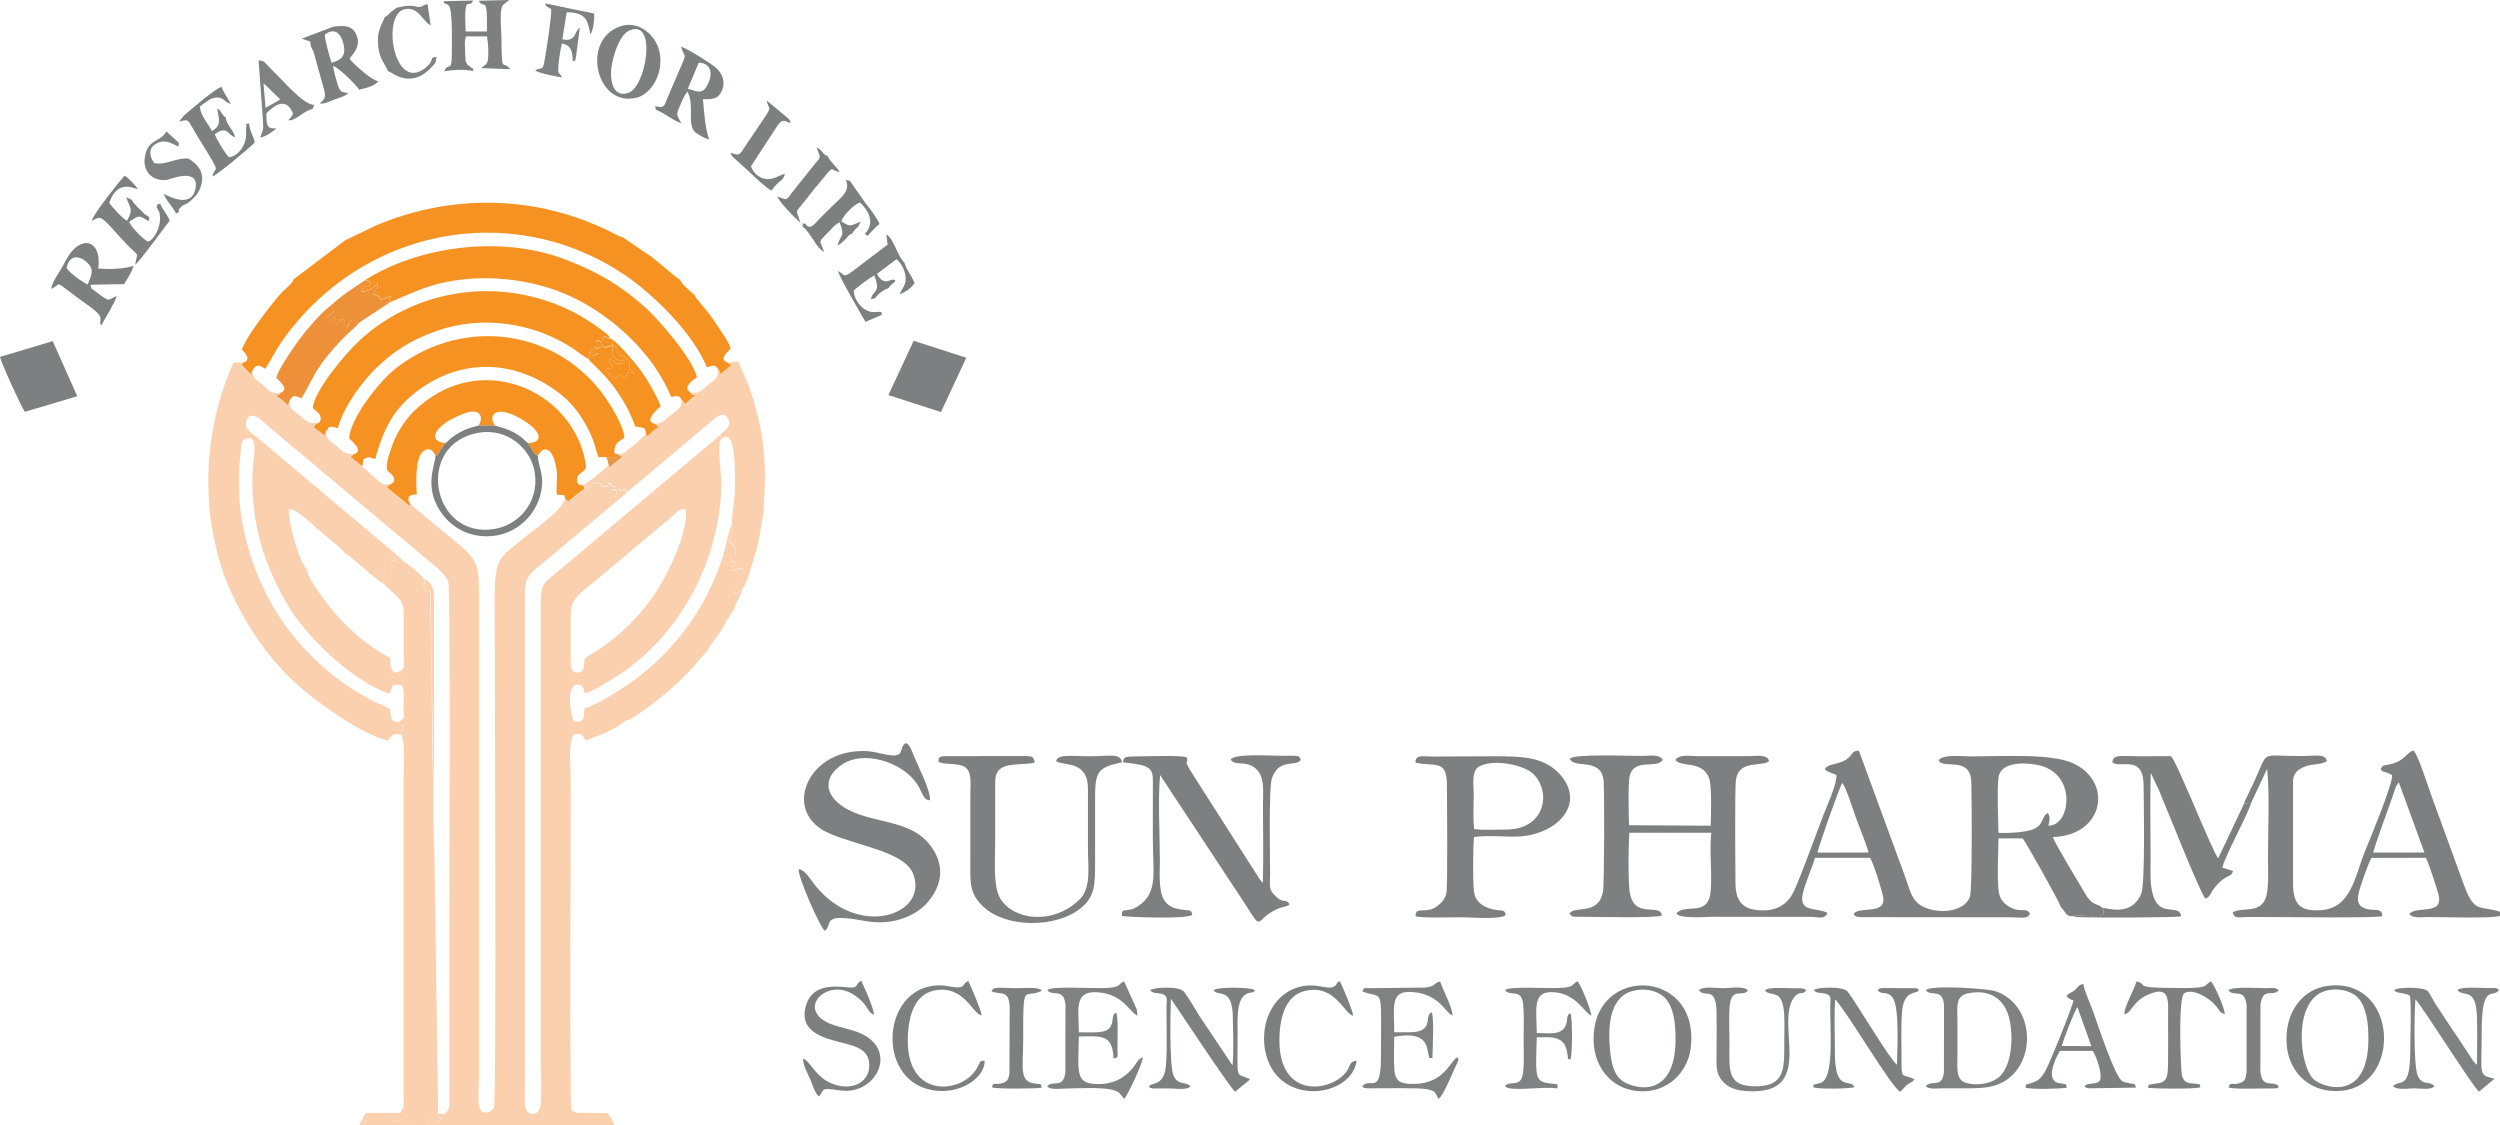 <?xml version="1.0" encoding="utf-8"?>
<!-- Generator: Adobe Illustrator 26.2.1, SVG Export Plug-In . SVG Version: 6.00 Build 0)  -->
<svg version="1.1" id="Layer_1" xmlns="http://www.w3.org/2000/svg" xmlns:xlink="http://www.w3.org/1999/xlink" x="0px" y="0px"
	 viewBox="0 0 203.43 91.58" style="enable-background:new 0 0 203.43 91.58;" xml:space="preserve">
<style type="text/css">
	.st0{fill-rule:evenodd;clip-rule:evenodd;fill:#FBD0AF;}
	.st1{fill-rule:evenodd;clip-rule:evenodd;fill:#7E7F81;}
	.st2{fill-rule:evenodd;clip-rule:evenodd;fill:#F69221;}
	.st3{fill-rule:evenodd;clip-rule:evenodd;fill:#7E8080;}
	.st4{fill-rule:evenodd;clip-rule:evenodd;fill:#7F8183;}
	.st5{fill-rule:evenodd;clip-rule:evenodd;fill:#ED9039;}
	.st6{fill-rule:evenodd;clip-rule:evenodd;fill:#ED9139;}
	.st7{fill-rule:evenodd;clip-rule:evenodd;fill:#E99643;}
</style>
<g>
	<path class="st0" d="M46.44,49.99c0-1.43,1.1-1.93,1.88-2.62l6.14-5.15c0.61-0.51,0.84-0.87,1.34-0.76
		c0.26,2.06-1.86,6.02-2.85,7.35c-1.14,1.54-2.35,2.71-3.84,3.78c-0.55,0.4-0.97,0.6-1.53,0.99c-0.1,0.55,0.05,1.08-0.5,1.14
		c-0.57,0.06-0.64-0.38-0.64-0.86L46.44,49.99L46.44,49.99z M32.66,59.77l0.03-0.28c-0.74-0.01-0.61,0-0.74-0.28
		c0,0,0.1-0.44,0.56-0.27c0.33,0.12,0.25,0.18,0.2,0.5c0.42-0.32,0.05,0.13,0.17-0.25c0.13-0.44-0.02-0.1,0.01-0.51
		c0.03-0.43,0.15,0.35,0.03-0.33l-0.37,0.34c-0.79,0.36-0.79-0.72-0.81-0.99c-0.41-0.26-1.01-0.45-1.51-0.72
		c-0.44-0.24-0.97-0.55-1.37-0.79c-0.89-0.54-1.88-1.32-2.53-1.89c-2.46-2.18-4.25-4.66-5.48-7.78c-0.45-1.14-0.72-2.11-1.02-3.41
		c-0.42-1.82-0.48-4.26-0.26-6.18c0.1-0.86-0.04-1.34,0.93-1.26c0.48,0.84,0.01,1.55,0.03,3.59c0.04,3.63,0.94,6.47,2.63,9.55
		c1.62,2.95,5.42,6.53,8.51,7.65c0.35-0.49,0-0.89,1.03-0.69c0.02-0.63,0.22-0.1,0.14-0.48c0-0.01-0.02-0.05-0.02-0.06
		c0-0.01-0.01-0.05-0.03-0.07c-0.48,0-0.79,0.09-1.13-0.19c0.21-0.29,0.01-0.14,0.43-0.23c-0.4-0.53-0.3-0.39-0.33-1.21
		c-1.3-0.58-3.11-2.11-3.98-3.04c-0.4-0.42-2.86-3.36-2.79-4.16c-0.64-0.5-1.6-4.03-1.48-4.88c0.57-0.1,1.75,1.09,2.42,1.67
		c0.45,0.39,0.77,0.65,1.13,0.95c0.25,0.21,0.36,0.3,0.56,0.47l0.44,0.45c0.01-0.01,0.03,0.04,0.05,0.07
		c0.27,0.06,0.56,0.39,0.78,0.57c0.49,0.41,1.96,1.73,2.34,1.88c-0.04-1-0.3-0.06-0.7-1.07l0.83,0.36c0.41,0.38-0.19,0.1,0.49,0.3
		v-0.85c0.39,0,0.07,0.06,0-0.24c0.3,0.09,0.23-0.1,0.28-0.42c-0.46,0.2-0.46-0.12-0.47-0.66c0.33,0.36,0.37,0.3,0.52,0.59
		c0.05,0.1,0.09,0.19,0.13,0.26l0.56-0.04c-0.21-0.34-1.39-1.25-1.71-1.53l-8.49-7.15c-0.55-0.48-1.1-0.9-1.69-1.41
		c-0.55-0.48-1.47-0.88-0.68-1.81c0.62-0.09,0.88,0.3,1.24,0.6l13.14,11.03c0.52,0.42,1.55,1.19,1.79,1.88
		c0.22,0.61,0.09,26.55,0.09,29.57v13.08c-0.05,0.53-0.55,0.85-1,0.52c-0.44-0.32-0.25-2.8-0.25-3.54V49.99
		c0-1.25,0.22-2.45-0.79-2.9c0.14,0.52-0.14,0.31,0.03,0.75c0.09,0.23,0.24,0.26,0.49,0.27l0.61,42.77c0.3,0.19,0.09-0.1,0.24,0.23
		c-0.45,0.36-0.4,0.03-0.85-0.1c-0.2,0.34-0.16,0.18-1.32,0.19c-0.35,0-0.48,0-0.74-0.06c-0.68-0.15-0.04,0.16-1.32-0.01
		c-0.3-0.04-0.56-0.03-0.86,0c-0.71,0.06,0.12-0.02-0.55-0.09c-0.2-0.02-0.28,0.04-0.31,0.06l-0.2,0.16
		c-0.56,0.46,0.38-0.16-0.14,0.13l-0.06-0.27c-0.24,0.18-0.2,0.1-0.27,0.46h20.73c-0.07-0.34-0.43-0.81-0.56-1.01l-2.44-0.02
		c-0.02,0-0.05-0.01-0.07-0.01l-0.17-0.08c-0.14-0.08-0.13,0.06-0.27-0.25c-0.14-0.3-0.05-24.53-0.05-26.77
		c0-1.13-0.24-2.8,0.24-3.69c0.77-0.08,0.7,0.09,0.9,0.39l0.08,0.11c0.58-0.18,2.77-1.04,3.21-1.61c0.52,0.06,3.17-2.09,3.67-2.53
		c0.51-0.44,0.99-0.91,1.58-1.52c0.29-0.3,0.45-0.5,0.75-0.86l0.72-0.79c0.2-0.5,0.78-1.13,1.09-1.63c0.22-0.36,0.76-1.45,1.05-1.66
		c0-0.43,0.53-1.08,0.67-1.68c-0.49,0.3-0.31,0.31-0.32,0.32c-0.1-0.09-0.66,0.23,0.02-0.76c0,0,0.1-0.15,0.11-0.18
		c0.3-0.47,0.24-0.42,0.24-1.13c-0.55,0.1-0.34,0.18-0.94,0.19l0.28-0.66c-0.48-0.06-0.26,0.11-0.28-0.47
		c0.4,0.1,0.34-0.19,0.34-0.19c0.1-0.32-0.1-0.59-0.27-0.81l-0.26-0.32c0.21-0.38,0.32-0.91,0.23-1.29
		c-0.2,0.27-0.59,2.18-0.74,2.65c-0.3,0.9-0.56,1.55-0.97,2.44c-1.34,2.89-3.43,5.46-6.03,7.42c-0.9,0.68-3.16,2.18-4.24,2.45
		c-0.1,0.76,0.09,1.16-0.86,1.09c-0.25-0.32-0.76-3.14,0.37-3.02c0.6,0.06,0.41,0.95,0.53,0.64c0-0.01,0.02,0.05,0.04,0.07
		c0.89-0.29,1.8-0.92,2.62-1.44c5.05-3.24,8.3-9.32,8.43-15.52c0.01-0.75-0.34-3.27-0.07-3.63c0.08-0.74,0.02-0.25-0.12-0.36
		c-0.34,0.34-0.78,0.69-1.15,0.99l-7.74,6.5c-1.26,1.07-3,2.52-4.4,3.68c-1.07,0.89-1.23,0.92-1.23,2.8v36.42
		c0,1.24,0.1,2.87,0,4.05c-0.06,0.71-0.69,1-1.11,0.51c-0.26-0.3-0.17-1.35-0.17-1.84V48.1c0-1.38,0.88-1.77,1.64-2.43l6.62-5.55
		c-0.03-0.25,0.06-0.15-0.15-0.3c0,0,0.31,0.1-0.57,0.1c0,0.15,0.03,0.27-0.06,0.39c0,0,0,0.27-0.31,0c0.1,0.08-0.2,0.2,0.13,0.03
		c0.23-0.12,0,0.07,0.15-0.22c-0.19-0.37,0.18-0.24-0.47-0.28l0.39-0.19c-0.27,0-0.29-0.12-0.57-0.38
		c-0.04,0.38,0.04,0.28-0.38,0.38c-0.08-0.07-0.42-0.5-0.77-0.32c-0.32,0.16-0.24,0.33-0.8,0.48c-0.45,0.2-0.85,0.68-1.34,1.01
		l-0.25-0.26c-0.21,0.99-2.39,2.43-3.44,3.3c-1.76,1.46-2.28,1.44-2.28,4.63c0,6.14,0.17,40.77-0.06,41.66
		c-0.01,0.04-0.04,0.05-0.06,0.06c-0.01,0.01-0.04,0.04-0.05,0.06c-0.18,0.16-0.27,0.27-0.54,0.26c-0.86-0.01-0.56-1.27-0.56-3.26
		V49.33c0-4.03,0.18-3.56-3.67-6.69c-0.36-0.29-0.58-0.49-0.92-0.78l-1-0.84c-0.13,0.16,0.14,0.21-0.24,0.02l-0.73-0.6
		c-0.27-0.21-0.75-0.59-0.97-0.81l0.35-0.25c-0.74,0.19-0.91-0.2-1.34-0.55c-0.37-0.3-0.61-0.53-1.01-0.89l-0.97-0.76
		c0.02-0.02,0.11-0.09,0.13-0.11l0.11-0.11c-0.75,0.01-0.92-0.35-1.41-0.74c-0.38-0.3-0.98-0.55-0.68-1.3
		c-0.21,0.17-0.08,0.04-0.21,0.27c-0.02,0.03-0.06,0.17-0.08,0.21l-0.86-0.66c0.02-0.02,0.04-0.06,0.05-0.08l0.16-0.22
		c-0.69,0.03-0.92-0.34-1.37-0.7c-0.41-0.34-0.87-0.46-0.73-1.26c-0.14,0.12-0.19,0.32-0.2,0.49c-0.17-0.2-0.7-0.6-0.97-0.81
		c0.4-0.1,0.2-0.05,0.35-0.21c-0.76,0.16-1.01-0.32-1.45-0.68c-0.43-0.36-0.85-0.51-0.78-1.25l-0.2,0.42l-0.76-0.8
		c0.01-0.01,0.04-0.04,0.05-0.05l0.1-0.1l-0.73,0c-2.73,6.08-2.78,13.52,0.14,19.4c1.41,2.83,3.06,5.02,5.04,6.81
		c1.59,1.44,5.3,4.11,7.42,4.57c0.01-0.02,0.03-0.09,0.04-0.08l0.08-0.14C32.01,59.68,32.1,59.7,32.66,59.77z"/>
	<path class="st1" d="M147.89,69.38c0.14-0.63,1.79-5.34,2.02-5.68c0.32,0.4,0.87,2.18,1.12,2.86c0.31,0.87,0.77,1.92,1.02,2.81
		L147.89,69.38z M162.62,67.77c-0.03-1.14-0.12-3.45,0-4.5c0.15-1.24,2.01-1.26,3.16-1.03c3.32,0.64,2.7,5.03,0.9,4.94
		c0.08-0.41,0.19-0.68-0.04-1.02c-0.59,0.28-0.26,1.09-1.44,1.4C164.46,67.75,163.41,67.81,162.62,67.77z M148.71,74.28
		c-0.88-0.46-2.4,0.01-2-1.61c0.23-0.96,0.71-1.95,0.98-2.87h4.48c0.29,0.44,0.89,2.44,1.04,3.05c0.41,1.69-1.89,0.83-2.38,1.52
		c0.17,0.23,0.19,0.24,0.59,0.26c0.29,0.01,0.64,0,0.94,0l9.31,0.01c0.63,0,1.26,0,1.88,0c1.02,0,1.4,0.17,1.64-0.28
		c-0.33-0.59-0.71-0.03-1.65-0.55c-0.43-0.24-0.81-0.61-0.9-1.26c-0.15-1.06-0.03-3.17-0.02-4.33l1.97,0
		c0.26,0.31,2.99,5.17,3.13,5.63c0.36,0.29,0.35,0.78,0.98,0.69c0.64-0.2,1.94,0.27,2.49-0.17c-0.04-0.43,0.02-0.12-0.12-0.5
		c-0.34-0.37-0.78-0.11-1.35-1.08c-0.45-0.77-2.65-4.38-2.67-4.68c4.15-0.11,4.95-4.51,1.6-6.02c-1.78-0.8-5.91-0.54-8.31-0.54
		c-0.81,0-2.18-0.2-2.59,0.31c0.32,0.79,2.59-0.4,2.66,1.77c0.04,1.18,0.08,8.61-0.1,9.28c-0.32,1.14-2.05,1.45-3.34,1.06
		c-1.42-0.43-1.47-1.34-1.98-2.72c-0.42-1.13-0.83-2.25-1.24-3.38l-2.49-6.79c-0.54,0.04-0.44,0.16-0.72,0.46
		c-0.71,0.79-1.78,0.48-2.05,1.06c0.22,0.23,0.64,0.32,0.94,0.46c0.09,0.65-0.79,2.58-1.06,3.27c-0.6,1.57-1.77,4.81-2.36,6.11
		c-0.45,0.99-1.21,1.65-2.59,1.64c-1.52,0-2.18-0.66-2.2-2.17c-0.01-1.19-0.07-7.78,0.04-8.47c0.26-1.66,2.13-1.01,2.7-1.51
		c-0.17-0.59-1.01-0.4-1.67-0.4c-0.69,0-1.38,0-2.07,0s-1.38,0-2.07,0c-0.57,0-1.49-0.18-1.82,0.3c0.43,0.64,2.13,0.02,2.73,1.44
		c0.25,0.59,0.17,3.17,0.14,3.92l-6.64-0.04c-0.03-0.76-0.09-3.44,0.05-4.01c0.38-1.51,2.24-0.52,2.69-1.32
		c-0.25-0.47-1.05-0.31-1.75-0.31c-1.27,0-5.3-0.17-5.81,0.21c0.29,0.89,2.57-0.15,2.75,1.81c0.07,0.83,0.06,8.43-0.05,9.01
		c-0.37,2-2.28,1.12-2.73,1.79c0.18,0.28,0.29,0.27,0.76,0.27c1.3,0,6.21,0.13,6.76-0.1c-0.13-1.09-2.39,0.43-2.64-2.1
		c-0.11-1.16-0.08-3.42-0.01-4.64h6.67c-0.16,1.43,0.07,3.21-0.04,4.69c-0.17,2.26-2.05,1-2.8,1.88c0.26,0.46,2.4,0.27,2.99,0.27
		l8.09,0.01C148.05,74.65,148.5,74.81,148.71,74.28z"/>
	<path class="st0" d="M31.23,47.48c0.04,0.14,1.07,1.02,1.2,1.17c0.5,0.57,0.42,1.09,0.42,1.99c0,0.81,0,1.63,0,2.45
		c0,1.07,0.27,1.49-0.77,1.65c-0.42,0.1-0.21-0.06-0.43,0.23c0.33,0.28,0.66,0.19,1.13,0.19c0.01,0.02,0.02,0.05,0.03,0.07
		c0,0.01,0.02,0.05,0.02,0.06c0.08,0.37-0.12-0.16-0.14,0.48c0.03,0.18,0.1,0.09,0.15,0.44c0.03,0.2,0.01,0.53,0.01,0.75
		c0,0.46-0.04,0.98,0.05,1.39c0.12,0.69,0-0.1-0.03,0.33c-0.03,0.42,0.12,0.07-0.01,0.51c-0.11,0.39,0.25-0.07-0.17,0.25
		c0.06-0.32,0.13-0.38-0.2-0.5c-0.46-0.18-0.56,0.27-0.56,0.27c0.13,0.29,0,0.27,0.74,0.28l-0.03,0.28c0.37,0.79,0.2,2.62,0.2,3.68
		v25.5c0,0.79,0.13,1.1-0.28,1.6l-2.79,0.02c-0.17,0.28-0.21,0.19-0.26,0.56l0.06,0.27c0.52-0.29-0.41,0.33,0.14-0.13l0.2-0.16
		c0.03-0.01,0.11-0.08,0.31-0.06c0.68,0.07-0.16,0.14,0.55,0.09c0.3-0.02,0.56-0.03,0.86,0c1.28,0.18,0.64-0.14,1.32,0.01
		c0.26,0.06,0.4,0.06,0.74,0.06c1.17-0.01,1.12,0.15,1.32-0.19c0.45,0.12,0.4,0.46,0.85,0.1c-0.15-0.33,0.06-0.04-0.24-0.23
		l-0.61-42.77c-0.25-0.02-0.41-0.04-0.49-0.27c-0.17-0.44,0.11-0.23-0.03-0.75c-0.16-0.29-1.36-1.3-1.64-1.38l-0.56,0.04
		c-0.04-0.07-0.08-0.17-0.13-0.26c-0.16-0.29-0.2-0.23-0.52-0.59c0.01,0.53,0.01,0.85,0.47,0.66c-0.05,0.32,0.02,0.51-0.28,0.42
		c0.07,0.3,0.39,0.24,0,0.24v0.85c-0.67-0.2-0.07,0.09-0.49-0.3l-0.83-0.36C30.93,47.43,31.19,46.48,31.23,47.48z"/>
	<path class="st2" d="M28.09,19.55l-4.19,3.17c-0.09,0.36-0.74,0.8-1.13,1.25c-0.79,0.92-2.77,3.45-3.08,4.47
		c0.21,0.25,0.82,0.85,0.1,1.07l-0.1,0.1c-0.01,0.01-0.04,0.04-0.05,0.05l0.76,0.8l0.2-0.42c0.37-0.51,0.57-0.23,0.99-0.03
		c0.47-0.73,0.84-1.51,1.34-2.22c6.44-9.2,18.58-11.56,27.72-5.54c2.47,1.62,5.79,4.91,6.86,7.63c0.49-0.1,0.68-0.28,0.91,0.15
		c0.15,0.16,0.01,0,0.12,0.2c0.09,0.16-0.01,0.06,0.11,0.23c0.2-0.24,0.61-0.52,0.9-0.74c-0.34-0.15-0.16-0.04-0.31-0.21
		c-0.84-0.27,0.01-0.89,0.22-1.16c-0.18-0.61-0.99-1.69-1.37-2.27c-0.24-0.37-0.49-0.69-0.77-1.02l-0.64-0.77
		c-0.01-0.02-0.06-0.09-0.07-0.11c-0.09-0.16-0.03-0.02-0.08-0.18c-0.2-0.13-0.2-0.14-0.38-0.31c-0.1-0.1-0.19-0.18-0.29-0.28
		c-0.21-0.2-0.4-0.35-0.55-0.71l0.03,0.06c-0.26-0.1-1.71-1.4-2.27-1.82l-2.43-1.66c-0.23-0.02-0.03,0.02-0.26-0.07
		c-0.1-0.04-0.21-0.1-0.31-0.15c-5.27-2.74-11.24-3.3-16.99-1.61c-0.96,0.28-1.88,0.64-2.62,0.96L28.09,19.55z"/>
	<path class="st1" d="M195.2,63.67l2.08,5.7h-4.17c0.3-1.1,1.25-3.56,1.71-4.94c0.13-0.38,0.09-0.39,0.32-0.69
		C195.15,63.71,195.18,63.69,195.2,63.67z M182.6,65.36l0.53,0.08l1.35-2.88c0.22,2.2,0.07,5.03,0.07,7.29
		c0,0.92,0.11,2.65-0.24,3.36c-0.54,1.11-1.79,0.59-2.63,1.02c0.12,0.57,0.56,0.39,1.15,0.39c0.53,0,1.07,0,1.6,0
		c1.58,0,8.87,0.1,9.42-0.07c0-0.71-0.63-0.41-1.29-0.59c-0.63-0.17-0.79-0.58-0.64-1.24c0.15-0.67,0.74-2.31,1.04-2.91l4.44-0.01
		c0.17,0.26,0.92,2.55,1.03,3c0.42,1.72-1.78,0.88-2.38,1.56c0.26,0.4,1.04,0.26,1.56,0.26c1.25,0,5.15,0.14,5.83-0.1V74.2
		c-1.56-0.54-2.07,0.19-2.91-2.1l-2.69-7.38c-0.25-0.68-1.09-3.35-1.45-3.65c-0.59,0.14-0.68,0.89-1.99,1.14
		c-0.45,0.09-0.51,0.03-0.68,0.38c0.22,0.26,0.05,0.12,0.42,0.25c0.23,0.09,0.36,0.14,0.51,0.24c0.1,0.63-1.86,5.35-2.21,6.2
		c-0.83,2.05-1.12,4.68-3.68,4.79c-1.62,0.07-2.13-0.49-2.17-2.08l0-8.48c0.05-0.65,0.45-0.93,1.01-1.15
		c0.54-0.21,1.37-0.12,1.74-0.44c-0.13-0.62-0.94-0.4-2.18-0.4c-3.21,0-2.58-0.5-3.63,1.85C183.22,64.07,182.89,64.69,182.6,65.36z"
		/>
	<path class="st2" d="M29.72,22.78c0.03,0,0.2,0.03,0.24,0.06c0.28,0.16,0.03-0.09,0.19,0.24c-0.15,0.34,0.05,0.08-0.22,0.2
		c-0.02,0.01-0.05,0-0.07,0.01c-0.33,0.13-0.11-0.38-0.46,0.44c0.73-0.01,1.23-0.57,1.24-0.59c0.01-0.05,0.05-0.05,0.08-0.07
		c-0.02,0.57,0.02,0.24-0.25,0.67l-0.12,0.17l0.4,0.16c0.25,0.19,0.04-0.12,0.21,0.31l0.89-0.28c-0.29,0.51-0.15,0.1-0.13,0.49
		c0.21-0.06,2-0.89,3.14-1.26c3.52-1.15,7.84-0.79,11.04,0.55c3.63,1.51,7.23,4.76,8.71,8.42c0.47-0.07,0.55-0.19,0.82,0.17
		l0.18,0.24c0.01,0.01,0.03,0.04,0.05,0.06l0.1,0.1c0.25-0.17,0.7-0.68,0.89-0.71c-0.5-0.05-0.31,0.01-0.49-0.25
		c-0.68-0.4,0.32-1.06,0.55-1.2c-0.25-1.38-3.08-4.72-4.31-5.79c-1.89-1.65-3.51-2.68-6.3-3.77C40.64,19.04,33.92,20.12,29.72,22.78
		z"/>
	<path class="st2" d="M28.76,36.97l-0.11,0.11c-0.02,0.02-0.11,0.09-0.13,0.11l0.97,0.76l0.08-0.59c0.52-0.24,0.44-0.15,0.96,0
		c0.65-2.43,1.49-3.94,2.99-5.19c3.65-3.06,8.27-3.07,12.06-0.12c1.18,0.91,2.02,2.2,2.61,3.58c0.23,0.53,0.31,1.09,0.52,1.58
		l0.61-0.03c0.3,0.08,0.45,0.1,0.8,0.03l-0.14-0.37c0.04-0.82,0.3-0.86,0.83-1.21c-0.04-0.97-1.15-2.71-1.6-3.35
		c-3.77-5.34-11.28-6.66-16.91-2.38c-1.44,1.09-3.88,4.25-3.88,5.79C28.56,35.84,29.7,36.72,28.76,36.97z"/>
	<path class="st0" d="M59.25,29.51c0.15,0.17-0.02,0.07,0.31,0.21c-0.3,0.22-0.7,0.5-0.9,0.74c-0.12-0.17-0.02-0.07-0.11-0.23
		c-0.11-0.2,0.02-0.04-0.12-0.2c0,0.88-0.34,0.89-0.82,1.29c-0.4,0.33-0.78,0.83-1.45,0.59c0.18,0.26-0.01,0.2,0.49,0.25
		c-0.19,0.04-0.64,0.54-0.89,0.71l-0.1-0.1c-0.01-0.01-0.03-0.04-0.05-0.06l-0.18-0.24c0.15,0.72-0.42,0.96-0.84,1.29
		c-0.4,0.31-0.59,0.68-1.25,0.72c0.12,0.15,0,0,0.14,0.16c0.01,0.01,0.04,0.07,0.05,0.05c0.01-0.01,0.04,0.03,0.05,0.05
		c-0.76,0.44-0.83,0.91-1.01,0.61c-0.43,0.3-0.6,0.59-1.08,0.95c-0.23,0.18-0.29,0.22-0.53,0.41c-0.2,0.16-0.33,0.24-0.69,0.23
		l0.38,0.22c-0.18,0.13-0.37,0.29-0.58,0.45c-0.07,0.06-0.27,0.22-0.32,0.26c-0.3,0.17-0.1,0.19-0.2-0.02
		c-0.02,0.02-0.05,0.04-0.06,0.06l-1.01,0.83c-0.37,0.27-0.58,0.46-0.99,0.72c0.07,0.14,0.04,0.15,0.1,0.3
		c0.56-0.15,0.48-0.32,0.8-0.48c0.35-0.18,0.69,0.25,0.77,0.32c0.42-0.1,0.33,0,0.38-0.38c0.28,0.26,0.3,0.38,0.57,0.38l-0.38,0.19
		c0.65,0.04,0.28-0.09,0.47,0.28c-0.14,0.29,0.08,0.1-0.15,0.22c-0.33,0.17-0.03,0.05-0.13-0.03c0.32,0.28,0.31,0,0.31,0
		c0.1-0.12,0.06-0.23,0.06-0.39c0.88,0,0.57-0.1,0.57-0.1c0.21,0.15,0.12,0.05,0.15,0.3l6.78-5.7c0.34-0.29,0.61-0.65,1.17-0.6
		c0.91,0.68,0.02,1.33-0.43,1.64c0.14,0.1,0.2-0.38,0.12,0.36c1.16-1.13,1.14,2.18,1.15,2.78c0.01,0.69,0.02,1.42-0.05,2.11
		c-0.06,0.58-0.24,1.49-0.18,1.97c0.09,0.38-0.02,0.91-0.23,1.29l0.26,0.32c0.17,0.23,0.38,0.5,0.27,0.81c0,0,0.06,0.29-0.34,0.19
		c0.02,0.59-0.2,0.41,0.28,0.47l-0.28,0.66c0.6-0.01,0.4-0.09,0.94-0.19c0,0.71,0.05,0.66-0.24,1.13c-0.02,0.03-0.11,0.18-0.11,0.18
		c-0.67,0.99-0.11,0.67-0.02,0.76c0,0-0.18-0.01,0.32-0.32c0.31-0.33,0.8-2.08,1.03-2.84c0.36-1.19,0.45-2.09,0.68-3.39
		c0.08-1.82,0.22-3.17,0-5.03c-0.05-1.42-0.68-3.81-1.19-5.25l-0.05-0.14c-0.08-0.21-0.01-0.02-0.09-0.2
		c-0.22-0.56-0.57-1.19-0.69-1.68L59.25,29.51z"/>
	<path class="st2" d="M25.73,34.46l-0.16,0.22c-0.01,0.02-0.03,0.05-0.05,0.08l0.86,0.66c0.02-0.04,0.06-0.18,0.08-0.21
		c0.13-0.23,0-0.1,0.21-0.27c0.06-0.38,0.59-0.14,0.83-0.1c0.44-1.8,2.1-3.9,3.07-4.85c1.34-1.3,2.75-2.28,4.95-3.06
		c3.66-1.29,7.85-0.7,11.08,1.41c0.43,0.28,0.86,0.67,1.28,0.86c0.09-0.23,0.08-0.17,0.12-0.32l0.09-0.35
		c0.01-0.03,0.01-0.07,0.03-0.1c0.33,0.16,0.17-0.23,0.19,0.2l-0.04,0.17c-0.01,0.03-0.12,0.17-0.15,0.19l0.56-0.28
		c-0.08-0.1-0.17-0.18-0.17-0.19l-0.2-0.29c0.41,0.13,0.39,0.08,0.56,0c-0.12-0.23-0.3-0.17-0.38-0.47
		c0.03-0.01,0.08-0.06,0.09-0.03c0.01,0.03,0.07-0.02,0.09-0.02c0.29,0.05-0.08-0.2,0.18,0.07c0.36,0.38-0.24-0.04,0.17,0.33
		c0.19,0.18,0.02,0.13,0.4,0.09l0.49-0.17c-0.19-0.3,0.1-0.13-0.55-0.18c-0.32-0.02,0.13-0.03-0.3-0.01
		c0.02-0.47-0.07-0.19,0.14-0.52c0.11,0.08,0.14,0.17,0.44,0.18c-0.15-0.25-0.09-0.17-0.33-0.38l-0.97-0.72
		c-0.44-0.29-0.93-0.61-1.46-0.89c-5.79-3.08-12.87-2.18-17.62,2.19c-1.16,1.07-3.71,4.1-3.81,5.51c0.21,0.19,0.53,0.4,0.61,0.63
		C26.17,34.22,26,34.47,25.73,34.46z"/>
	<path class="st2" d="M31.82,39.38l-0.35,0.25c0.22,0.22,0.7,0.6,0.97,0.81l0.73,0.6c0.37,0.19,0.11,0.14,0.24-0.02
		c-0.2-0.26-0.19-0.22-0.14-0.63c0.24-0.14,0.3-0.13,0.65-0.16c-0.06-0.72-0.18-3.05,0.55-3.53c0.52-0.34,0.8,0.01,0.95,0.35
		c0.24,0.01,0.23-0.13,0.4-0.41c0.16-0.26,0.22-0.33,0.43-0.59c-1.28-0.08-1.1-1.07,0.51-1.95c0.3-0.17,1.1-0.53,1.5-0.59
		c0.9-0.15,1.05,0.53,0.68,1.12l1.33,0c-0.61-0.9,0.12-1.71,2.12-0.55c1.78,1.04,1.84,1.94,0.56,1.98c0.27,0.34,0.46,0.88,0.82,1.05
		c0.28-0.67,1.03-0.94,1.41,0.57c0.29,1.11,0.03,1.67,0.13,2.57l0.63,0.05l0.03,0.25l0.25,0.26c0.49-0.34,0.89-0.82,1.34-1.01
		c-0.05-0.16-0.02-0.16-0.1-0.3c-0.31,0-0.53-0.11-0.51-0.5c0.02-0.38,0.25-0.43,0.5-0.65c0.25-0.23,0.26-0.27,0.2-0.68
		c-1.04-5.99-8.77-9.39-14.04-4.14c-0.59,0.59-1.3,1.62-1.7,2.72c-0.82,2.26-0.3,2.03-0.01,2.39
		C32.19,38.97,32.13,39.23,31.82,39.38z"/>
	<path class="st1" d="M102.49,71.53c-0.08-0.12-0.1-0.16-0.18-0.29l-5.24-8.21c-0.9-1.41-0.31-0.74-0.49-1.4
		c-0.48-0.2-3.23-0.08-4.17-0.08c-1.01,0-0.93,0.1-1.04,0.48c0.39,0.04,1.47,0.16,1.84,0.33c0.67,0.31,0.6,0.77,0.6,1.55
		c0,1.48,0,2.95,0,4.42c0,2.65,0.45,4.29-1.18,5.39c-0.96,0.65-1.39,0.01-1.34,0.81c0.24,0.08,5.27,0.3,5.73-0.09
		c-0.07-0.36-0.11-0.34-0.57-0.39c-0.66-0.07-1.36-0.16-1.76-0.88c-0.43-0.78-0.31-2.18-0.31-3.16c0-2.08-0.17-4.95,0.02-6.94
		l6.93,10.51c1.38,2.2,0.84,1.37,2.19,0.6c0.81-0.46,0.86-0.29,1.3-0.51c0.01-0.01,0.05-0.01,0.06-0.04s0.04-0.03,0.06-0.05
		c-0.26-0.38-0.32-0.17-0.73-0.35c-0.19-0.08-0.4-0.29-0.52-0.42c-0.49-0.5-0.34-0.8-0.34-1.68c0-1.23-0.12-7.07,0.15-7.81
		c0.62-1.71,1.97-0.84,2.35-1.51c-0.14-0.29-0.14-0.29-0.57-0.31c-0.21-0.01-0.54,0-0.76,0c-1.2,0.01-4.03-0.22-4.38,0.31
		c0.4,0.61,1.4-0.07,2.23,0.93c0.54,0.65,0.4,1.85,0.4,2.74c0,2.1,0.05,4.26-0.01,6.36L102.49,71.53z"/>
	<path class="st1" d="M67.12,75.74c0.6-0.47-0.09-1.19,1.79-1.02c0.82,0.07,1.68,0.31,2.53,0.33c1.79,0.04,3.28-0.73,4.05-1.63
		c0.91-1.08,1.46-2.51,0.55-4.12c-1.62-2.86-5.15-2.1-7.5-3.7c-1.41-0.96-1.58-2.35-0.02-3.39c1.8-1.2,4.79-0.18,5.97,1.4
		c0.61,0.82,0.59,1.5,1.17,1.51c0.16-0.57-0.97-2.83-1.33-3.69c-0.18-0.42-0.25-0.79-0.61-0.97c-0.69,0.4,0.1,1.33-1.77,0.91
		c-0.98-0.22-1.45-0.33-2.5-0.21c-3.63,0.41-5.37,4.26-2.81,6.18c1.76,1.32,6.83,1.7,7.65,3.73c1.35,3.32-4.34,5.38-7.91,1.04
		c-0.3-0.36-0.86-1.34-1.38-1.39C64.85,71.21,66.77,75.56,67.12,75.74z"/>
	<path class="st1" d="M119.96,67.46c-0.11-0.69-0.04-2.03-0.04-2.79c0-0.73-0.2-1.92,0.41-2.28c1.19-0.69,3.69-0.12,4.4,0.55
		c1.55,1.48,1.01,4.53-2.11,4.56C121.97,67.5,120.52,67.57,119.96,67.46z M121.8,74.05c-0.85-0.1-1.76-0.55-1.86-1.5
		c-0.1-0.9-0.08-3.52,0-4.44c2.28-0.3,3.96,0.46,6.13-0.74c1.58-0.88,2.41-2.61,0.9-4.32c-1.26-1.43-2.94-1.51-5.38-1.51l-5.17,0.02
		c-0.64,0-1.24-0.19-1.24,0.49c1.53,0.38,2.57-0.35,2.56,1.87c0,1.21,0.08,8.23-0.05,8.79c-0.12,0.54-0.61,0.98-0.99,1.18
		c-0.76,0.41-1.54-0.13-1.51,0.67c0.55,0.16,2.97,0.08,3.77,0.08c0.72,0,3.16,0.21,3.56-0.18C122.45,74.04,122.31,74.11,121.8,74.05
		z"/>
	<path class="st1" d="M91.29,62.03c-0.08-0.78-1.09-0.49-2.73-0.49c-1.3,0-2.49-0.22-2.62,0.4c0.58,0.41,2.59-0.11,2.59,2.25
		c0,1.6,0,3.2,0,4.8c0,1.58,0.28,3.23-0.67,4.19c-0.73,0.74-1.88,1.4-3.34,1.43c-1.46,0.03-2.74-0.67-3.21-1.66
		c-0.5-1.06-0.33-3.1-0.33-4.43c0-1.63,0-3.27,0-4.9c0-1.8,1.87-1.26,3.21-1.56c-0.05-0.46-0.16-0.51-0.69-0.54l-6.6,0.01
		c-0.41,0.02-0.56,0.06-0.53,0.46c0.5,0.28,1.62,0.05,2.18,0.45c0.56,0.4,0.41,1.41,0.41,2.11c0,1.72,0,3.45,0,5.18
		c0,2.08-0.15,2.93,1.1,4.09c1.84,1.69,5.82,1.7,7.82,0.13c1.26-0.99,1.23-1.98,1.23-3.93c0-1.72,0-3.45,0-5.18
		C89.11,62.69,89.41,62.45,91.29,62.03z"/>
	<path class="st3" d="M171.07,73.86c0.14,0.37,0.08,0.07,0.12,0.5c-0.56,0.44-1.86-0.03-2.49,0.17c0.11,0.06,0,0.03,0.23,0.08
		c0.1,0.02,0.16,0.02,0.27,0.02c1.39,0.06,7.93,0.04,8.29-0.07c-0.13-1.01-1.55,0.02-2.18-1.41c-0.41-0.96-0.31-2.13-0.31-3.21
		c0-2.31-0.06-4.7,0.01-7.01c0.02,0.02,0.04,0.05,0.05,0.06l0.59,1.25c0.65,1.51,3.45,8.61,3.81,8.88c0.53-0.22,0.3-0.47,1.03-1.21
		c0.83-0.84,1.04-0.47,1.22-1.04l-0.87-0.27c0.15-0.82,1.92-4.02,2.31-5.16l-0.53-0.08l-2.12,4.48c-0.51-0.6-3.48-8.19-3.86-8.31
		c-0.88,0-1.76,0.01-2.63,0.01c-1.3,0-2.07-0.2-2.12,0.49c0.64,0.54,2.52-0.69,2.54,1.88c0.01,1.36,0.15,8.07-0.21,8.87
		C173.47,74.39,171.99,74.04,171.07,73.86z"/>
	<path class="st4" d="M160.09,80.84c1.69-0.38,3.1,0.33,3.46,2.27c0.32,1.69,0.05,3.9-1.02,4.64c-0.62,0.43-1.66,0.61-2.51,0.38
		c-0.9-0.24-0.74-1.24-0.74-2.19c0-0.97,0-1.95,0-2.92C159.28,82,159.09,81.06,160.09,80.84z M162.42,80.67
		c-0.68-0.24-5.36-0.54-5.71-0.1c0.44,0.59,1.35-0.23,1.48,1.22l-0.01,5.46c-0.16,1.36-0.98,0.57-1.48,1.13
		c0.24,0.29,0.89,0.18,1.39,0.18c0.53,0,1.07,0,1.6,0c0.96,0,1.96,0.02,2.81-0.29C165.76,87.08,165.78,81.86,162.42,80.67z"/>
	<path class="st3" d="M96.35,80.7c-0.37-0.49-2.57-0.36-2.76-0.12c0.25,0.32,0.67,0.18,1.04,0.32c0.42,0.17,0.3,0.49,0.29,0.99
		c-0.01,1.07,0.08,4.35-0.09,5.14c-0.11,0.56-0.31,0.96-0.84,1.14c-0.33,0.11-0.33,0.04-0.48,0.22c0.14,0.17-0.13,0.09,0.32,0.18
		h1.41c0.41,0,1.36,0.16,1.63-0.18c-0.39-0.43-1.02-0.01-1.39-0.9c-0.33-0.8-0.24-5.3-0.2-6.22c0.49,0.71,4.73,7.13,5.22,7.57
		l1.23-1.01c-1.24-0.65-1.02,0.4-1.02-3.86c0-0.79-0.14-2.53,0.62-3.03c0.28-0.18,0.21-0.09,0.41-0.16c0.45-0.14,0.16,0.11,0.37-0.2
		c-0.23-0.26-3.1-0.3-3.36,0c0.37,0.57,1.55-0.33,1.57,2.26c0.01,1.13,0.09,2.77-0.03,3.85l-2.67-3.99
		C97.22,82.07,96.79,81.29,96.35,80.7z"/>
	<path class="st4" d="M90.6,86.12c0.46-0.03,0.34-0.21,0.33-0.74c-0.01-0.7,0.09-2.66-0.11-2.98c-0.51,0.2-0.01,1.1-0.85,1.47
		C89.5,84.07,88.38,84,87.79,84c0-1.83-0.49-3.5,1.72-3.24c1.94,0.23,2.38,1.58,3.05,1.89l-0.06-0.52l-1.03-2.27
		c-0.53,0.21-0.22,0.43-1.19,0.52c-1.17,0.11-4.71-0.2-5.06,0.19c0.43,0.57,1.35-0.26,1.48,1.22l-0.01,5.47
		c-0.16,1.38-1.04,0.59-1.48,1.13c0.25,0.34,1.2,0.18,1.66,0.18c1.09,0,3.69-0.2,4.23,0.39l0.38,0.46c0.27-0.28,1.51-2.89,1.51-3.38
		c-0.38,0.12-0.48,0.42-0.7,0.71c-0.64,0.88-1.56,1.43-2.78,1.46c-2.05,0.05-1.78-0.84-1.72-3.87
		C89.58,84.32,90.55,84.13,90.6,86.12z"/>
	<path class="st4" d="M197.58,80.68c-0.3-0.41-2.56-0.37-2.77-0.11c0.27,0.34,0.82,0.14,1.3,0.47c0.12,1.26,0.02,3.01,0.02,4.33
		c0,3.46-0.81,2.39-1.4,3.01c0.3,0.35,1.26,0.18,1.73,0.18c0.46,0,1.37,0.17,1.64-0.18c-0.45-0.47-0.99-0.01-1.36-0.84
		c-0.36-0.79-0.28-5.39-0.19-6.21c0.48,0.42,4.63,7.06,5.17,7.5l1.27-1.05c-1.36-0.35-1.05-0.15-1.05-3.82
		c0-4.09,0.93-2.67,1.4-3.39c-0.17-0.18-0.13-0.18-0.77-0.17c-0.75,0-2.34-0.14-2.6,0.17c0.51,0.63,1.52-0.34,1.59,2.26
		c0.03,1.26,0,2.56,0,3.82l-0.28-0.27c-0.08-0.1-0.09-0.14-0.15-0.23l-0.97-1.48c-0.45-0.68-0.88-1.29-1.32-1.97
		c-0.22-0.34-0.44-0.69-0.67-1.02C197.97,81.35,197.78,80.96,197.58,80.68z"/>
	<path class="st4" d="M111.52,80.41c-0.48,0-0.54-0.09-0.66,0.27c1.78,0.68,1.51-0.69,1.51,5.35c0,3.17-0.86,1.59-1.51,2.35
		c0.12,0.15-0.03,0.1,0.29,0.17c0.09,0.02,0.36,0.01,0.46,0.01c0.94,0,3.82-0.06,4.48,0.07c0.74,0.14,0.69,0.27,0.95,0.79
		c0.37-0.18,1.06-1.9,1.36-2.55c0.31-0.67,0.34-0.59,0.18-0.84c-0.52,0.24-1.07,2.15-3.48,2.17c-1.06,0.01-1.57-0.12-1.64-1.19
		c-0.06-0.83-0.01-1.8-0.01-2.65c2.82-0.51,2.63,0.94,2.79,1.46c0.15,0.5-0.03,0.22,0.32,0.28c0.02-0.86,0.14-3.19-0.05-3.73
		c-0.57,0.23-0.02,1.05-0.86,1.47c-0.45,0.23-1.59,0.15-2.2,0.15c0-2.21-0.4-3.51,1.74-3.24c2.01,0.26,2.45,1.71,3,1.88
		c0.03-0.58-0.8-2.12-1-2.76c-0.55,0.1-0.32,0.4-1.24,0.49L111.52,80.41z"/>
	<path class="st3" d="M150.35,80.69c-0.35-0.46-2.55-0.37-2.76-0.12c0.24,0.3,0.66,0.18,1.05,0.32c0.43,0.15,0.3,0.43,0.29,0.99
		c-0.02,1.6,0.3,5.36-0.56,6.1c-0.24,0.2-0.24,0.13-0.46,0.2c-0.51,0.16-0.3-0.05-0.35,0.29c0.38,0.18,3.01,0.13,3.34-0.01
		c-0.33-0.76-1.6,0.52-1.59-2.81c0-1.39-0.07-2.97,0.02-4.33c0.86,0.83,4.63,7.26,5.3,7.52c0.19-0.17,0.34-0.38,0.54-0.55
		c0.25-0.22,0.41-0.2,0.62-0.45c-0.89-0.51-1.07,0.08-1.06-1.34c0.01-1.06-0.09-3.87,0.13-4.73c0.26-0.98,0.79-0.91,1.11-1.07
		c0.21-0.1,0.02,0.08,0.17-0.13c-0.14-0.16,0.06-0.1-0.32-0.16l-2.35-0.01c-0.47,0-0.52,0-0.68,0.17c0.3,0.44,0.83,0,1.25,0.66
		c0.53,0.82,0.34,4.27,0.32,5.41C153.81,86.26,151.09,81.66,150.35,80.69z"/>
	<path class="st5" d="M22.82,31.97c-0.15,0.16,0.04,0.1-0.35,0.21c0.26,0.21,0.79,0.61,0.97,0.81c0-0.17,0.06-0.37,0.2-0.49
		c0.2-0.43,0.48-0.25,0.88-0.09c0.42-0.53,0.96-2.04,2.08-3.4c0.92-1.11,1.3-1.5,2.3-2.4l0.36-0.38c-0.22-0.01-0.15-0.02-0.31-0.09
		l-0.29-0.16c-0.01,0.03-0.04,0.05-0.05,0.07l-0.11,0.14c-0.02,0.02-0.03,0.04-0.05,0.07c-0.33,0.49-0.06,0.42-0.49,0.42
		c0.22-0.59,0.1-0.38,0.08-0.61c0-0.05-0.02-0.07-0.03-0.1c-0.74,0.03-0.15,0-0.36,0.18l-0.3,0.29c-0.02-0.03-0.05-0.06-0.06-0.09
		c-0.01-0.03-0.04-0.05-0.04-0.09l0.1-0.48l-0.24,0.12c-0.35,0.2-0.02,0.42-0.2,0.13c0-0.01-0.02,0.02-0.03,0.03
		c-0.16-0.23,0.03-0.06-0.28-0.28c0.34-0.19,0.31-0.22,0.56-0.47c-0.2-0.48,0.03-0.09-0.32-0.39c-0.7,0.51-1.91,1.92-2.47,2.68
		c-0.43,0.59-1.72,2.42-1.89,3.15C22.75,31.02,23.59,31.7,22.82,31.97z"/>
	<path class="st3" d="M132.8,80.65c0.94-0.28,2.03-0.07,2.62,0.49c0.57,0.53,0.8,1.43,0.88,2.37c0.51,6.37-3.62,5.06-4.41,4.35
		c-0.59-0.52-0.78-1.39-0.88-2.42C130.85,83.71,130.89,81.21,132.8,80.65z M137.58,85.28c0.75-6.17-7.05-6.76-7.84-1.64
		c-0.41,2.67,1.03,4.69,3.09,5.08C135.36,89.21,137.31,87.46,137.58,85.28z"/>
	<path class="st3" d="M189.16,80.65c0.94-0.3,2.06-0.07,2.63,0.46c0.54,0.49,0.81,1.42,0.89,2.38c0.51,6.51-3.72,4.99-4.41,4.34
		C187.06,86.68,186.59,81.46,189.16,80.65z M186.08,85.09c0.2,2.24,2,3.96,4.55,3.66c4.86-0.58,4.45-9.23-1.19-8.53
		C187.26,80.49,185.84,82.51,186.08,85.09z"/>
	<path class="st4" d="M122.47,80.57c0.44,0.59,1.36-0.23,1.48,1.22c0.08,0.87,0.03,1.86,0.03,2.73c0,0.86,0.05,1.89-0.04,2.73
		c-0.15,1.37-1.07,0.59-1.48,1.13c0.36,0.5,3.19-0.02,4.28,0.19c-0.03-0.37,0.15-0.33-0.45-0.39c-1.46-0.13-1.33-0.45-1.24-3.77
		c0.68,0,1.48-0.11,2,0.29c0.2,0.16,0.34,0.38,0.42,0.7c0.24,1.05-0.03,0.69,0.32,0.81c0.17-0.32,0.17-3.44,0-3.75
		c-0.35,0.14-0.21,0.37-0.32,0.79c-0.28,1.06-1.37,0.81-2.42,0.81c-0.03-2.18-0.36-3.5,1.52-3.31c1.75,0.18,2.38,1.71,2.92,1.89
		c-0.02-0.45-0.86-2.56-1.13-2.79c-0.47,0.24-0.25,0.44-1.13,0.52C126.12,80.49,122.79,80.2,122.47,80.57z"/>
	<path class="st3" d="M66.65,89.23c0.4-0.53,0.18-0.7,1.13-0.58c0.55,0.07,0.92,0.16,1.49,0.08c2.47-0.34,3.77-3.85,0.05-4.9
		c-0.88-0.25-1.78-0.41-2.41-0.88c-1.73-1.28,0.62-3.31,2.57-2c1.27,0.85,0.97,1.31,1.63,1.63c0-0.56-0.8-2.28-1.03-2.78
		c-0.57,0.29-0.12,0.65-1.14,0.54c-1.12-0.12-2.83-0.22-3.34,1.43c-0.72,2.31,1.65,2.75,3.2,3.15c0.85,0.21,1.74,0.52,1.9,1.4
		c0.19,1.02-0.4,1.78-1.19,2c-0.96,0.28-2.01-0.13-2.58-0.59c-0.84-0.69-1.17-1.49-1.57-1.58c-0.07,0.42,0.38,1.24,0.56,1.65
		C66.12,88.25,66.31,88.99,66.65,89.23z"/>
	<path class="st3" d="M167.77,85.11c0.2-0.7,0.95-2.64,1.27-3.17l1.14,3.19L167.77,85.11z M169.62,88.38
		c0.1,0.11,0.1,0.15,0.41,0.18l3.78-0.06c-0.11-0.38-0.05-0.25-0.54-0.35c-0.22-0.04-0.4-0.08-0.58-0.18
		c-0.62-0.38-2.03-4.73-2.36-5.64c-0.27-0.75-0.68-1.57-0.81-2.27c-0.51,0.15-0.34,0.22-0.71,0.52c-0.28,0.22-0.42,0.2-0.67,0.46
		l0.19,0.19c0.01,0.01,0.04,0.03,0.06,0.04c0.13,0.08,0.23,0.1,0.33,0.14c-0.03,0.4-1.98,5.26-2.35,5.85
		c-0.4,0.64-0.66,0.74-1.16,0.9c-0.56,0.19-0.28-0.04-0.39,0.35c0.51,0.15,2.68,0.1,3.36,0c-0.11-0.37,0.12-0.21-0.4-0.34
		c-0.2-0.05-0.2,0.01-0.45-0.1c-0.9-0.43,0.13-2.32,0.3-2.56h2.66c0.25,0.37,0.81,1.83,0.59,2.4c-0.21,0.32-0.76,0.24-1.01,0.31
		l-0.2,0.11C169.67,88.32,169.64,88.36,169.62,88.38z"/>
	<path class="st4" d="M140.21,80.41c-0.52,0-1.65-0.19-1.96,0.17c0.45,0.66,1.39-0.43,1.43,1.79c0.02,1.02,0,2.08,0,3.11
		c0,1.19-0.12,1.88,0.57,2.59c0.57,0.59,1.39,0.73,2.4,0.73c5.03,0,1.75-5.62,3.36-7.67c0.41-0.52,0.68-0.13,0.96-0.54
		c-0.01-0.01,0-0.1-0.29-0.16c-0.09-0.02-0.35-0.01-0.45-0.01c-0.74,0-2.37-0.14-2.61,0.17c0.4,0.54,1.23-0.13,1.5,1.38
		c0.13,0.74,0.07,2.04,0.07,2.86c0,2.04,0.08,3.49-2.16,3.56c-2.59,0.09-2.3-1.35-2.3-3.56c0-0.91-0.06-2.03,0.01-2.92
		c0.14-1.67,1.09-0.73,1.49-1.31C141.96,80.2,140.71,80.41,140.21,80.41z"/>
	<path class="st2" d="M49.62,29.19c0.37,0.15,0.15,0.3,0.66,0.39c0.54,0.1,0.53-0.2,0.54-0.2l-0.45-0.07
		c-0.3-0.09-0.54-0.34-0.54-0.68c0-0.78,0.02-0.27,0.17-0.48c0.47,0.21,0.14,0.33,0.32,0.65c0.15,0.26,0.11-0.04,0.49,0.22
		c0,0,0.16,0.19,0.26,0.26c0.25,0.18,0.17-0.24,0.16,0.76c0.28,0.12,0.23,0.16,0.38,0.34c-0.43-0.13-0.11-0.14-0.57-0.06
		c-0.06,0.35-0.01,0.22-0.2,0.52l-0.37-0.33c-0.03,0.01-0.06,0.04-0.07,0.06c-0.01,0.01-0.05,0.04-0.07,0.05
		c-0.18,0.15-0.17,0.31-0.5,0.07c-0.18-0.13-0.55-0.47-0.58-0.65l0.56-0.1C49.67,29.2,49.53,29.89,49.62,29.19z M47.88,29.21
		c0.12,0.29,2.17,1.73,3.48,4.66c0.52,1.16,0.15,0.76,0.54,0.86c0.54,0.14,0.59-0.04,0.67,0.64c0.18,0.29,0.25-0.18,1.01-0.61
		c-0.02-0.01-0.05-0.07-0.05-0.05c-0.01,0.01-0.04-0.04-0.05-0.05c-0.14-0.15-0.02-0.01-0.14-0.16c-1.13-0.22,0.37-1.37,0.42-1.44
		c-0.41-1.05-1.15-2.3-1.77-3.11c-0.48-0.63-1.39-1.69-2.02-2.22l-0.32-0.19c-0.3-0.01-0.33-0.1-0.44-0.18
		c-0.21,0.33-0.12,0.05-0.14,0.52c0.43-0.02-0.02-0.01,0.3,0.01c0.64,0.05,0.36-0.12,0.55,0.18l-0.49,0.17
		c-0.39,0.04-0.21,0.09-0.4-0.09c-0.41-0.38,0.2,0.04-0.17-0.33c-0.26-0.27,0.11-0.02-0.18-0.07c-0.02,0-0.07,0.05-0.09,0.02
		c-0.01-0.03-0.06,0.01-0.09,0.03c0.08,0.3,0.25,0.24,0.38,0.47c-0.18,0.08-0.15,0.13-0.56,0l0.2,0.29c0,0,0.1,0.09,0.17,0.19
		L48.13,29c0.02-0.02,0.14-0.16,0.15-0.19l0.04-0.17c-0.01-0.43,0.15-0.04-0.19-0.2c-0.01,0.03-0.02,0.07-0.03,0.1l-0.09,0.35
		C47.96,29.04,47.96,28.98,47.88,29.21z"/>
	<path class="st3" d="M172.87,82.52c0.65-0.11,0.57-1.01,2.01-1.62c1.71-0.73,1.55,0.57,1.54,1.83c0,1.22,0.02,2.46,0,3.67
		c-0.02,1.28-0.04,1.68-1.04,1.78c-0.69,0.07-0.53,0.14-0.59,0.34c0.55,0.07,3.86,0.12,4.26-0.05c-0.07-0.3,0.06-0.21-0.37-0.28
		c-0.4-0.06-0.93,0.05-1.13-0.67c-0.09-0.3-0.34-6.31,0.18-6.69c0.63-0.45,2.08,0.34,2.66,1.12c0.22,0.29,0.28,0.49,0.64,0.57
		c0.03-0.41-0.83-2.4-1.13-2.67c-0.51,0.3-0.22,0.44-1.22,0.52c-0.58,0.05-1.21,0.02-1.79,0.02c-3.45,0-2.01-0.29-3.04-0.53
		C173.68,80.5,172.8,82.02,172.87,82.52z"/>
	<path class="st1" d="M0,29.04c0.11,0.52,1.76,4.15,2.03,4.47l4.26-1.27l-2-4.48L0,29.04z"/>
	<polygon class="st1" points="72.29,32.15 76.57,33.53 78.63,29.11 74.35,27.73 	"/>
	<path class="st3" d="M80.12,86.31c-0.42,0.03-0.3-0.01-0.5,0.37c-0.1,0.2-0.16,0.3-0.28,0.47c-1.31,1.86-5.58,2.18-5.47-2.63
		c0.04-1.85,0.54-3.56,2.12-3.91c2.47-0.54,3.19,2.01,3.89,2c-0.04-0.4-0.89-2.38-1.09-2.79c-0.49,0.21-0.24,0.59-1.01,0.52
		c-0.5-0.04-0.82-0.18-1.44-0.16c-4.73,0.13-5.14,8.13-0.09,8.58C78.49,88.96,80.2,87.48,80.12,86.31z"/>
	<path class="st3" d="M110.39,86.31c-0.63,0.07-0.46,0.38-0.82,0.88c-1.25,1.7-5.54,2.28-5.46-2.66c0.03-1.83,0.53-3.53,2.09-3.9
		c2.45-0.58,3.19,1.91,3.91,2.02c-0.03-0.42-0.91-2.52-1.1-2.82c-0.36,0.22-0.15,0.24-0.43,0.43c-0.18,0.12-0.35,0.11-0.59,0.09
		c-0.53-0.06-0.83-0.18-1.45-0.16c-2.73,0.1-4.26,3-3.48,5.76C104.24,90.08,110.01,89.27,110.39,86.31z"/>
	<path class="st3" d="M38.96,35.21c2.33-0.39,4.23,1.28,4.55,3.21c0.4,2.45-1.31,4.29-3.26,4.62C35.1,43.91,33.71,36.1,38.96,35.21z
		 M36.25,36.06c-0.2,0.26-0.27,0.33-0.43,0.59c-0.17,0.28-0.16,0.42-0.4,0.41c0.1,0.58-1.02,2.46,0.44,4.59
		c0.69,1.02,1.92,1.97,3.7,1.99c2.46,0.03,4.29-1.86,4.53-4c0.14-1.23-0.33-1.78-0.31-2.52c-0.36-0.18-0.55-0.7-0.82-1.05
		c-0.79-0.79-1.35-1.08-2.68-1.44l-1.33,0c-0.62,0.15-1.05,0.27-1.57,0.57c-0.23,0.13-0.45,0.27-0.62,0.41
		C36.5,35.81,36.51,35.88,36.25,36.06z"/>
	<path class="st3" d="M184.43,80.41c-0.52,0-2.79-0.16-3.1,0.17c0.45,0.61,1.33-0.27,1.48,1.24l0,5.4c-0.06,0.5-0.11,0.76-0.52,0.9
		c-0.63,0.23-0.8-0.15-0.95,0.37c0.48,0.16,2.4,0.07,3.2,0.08c1.08,0.01,0.78-0.05,0.88-0.18c-0.45-0.53-1.36,0.28-1.49-1.24
		l0.01-5.39c0.19-1.49,1.03-0.61,1.48-1.18C185.19,80.33,184.86,80.4,184.43,80.41z"/>
	<path class="st3" d="M84.57,80.71c0.21-0.09,0.03,0.05,0.18-0.13c-0.24-0.29-1.45-0.17-2.11-0.17c-1.12,0-1.82-0.19-1.96,0.26
		c0.8,0.33,1.37-0.18,1.48,1.21l-0.02,5.45c-0.05,0.41-0.14,0.65-0.5,0.78c-0.66,0.24-0.86-0.14-0.91,0.37
		c0.34,0.15,3.55,0.11,4.04,0.03c-0.11-0.37,0.01-0.27-0.51-0.33c-1.37-0.17-1-1.21-1-3.66C83.24,79.81,83.35,81.23,84.57,80.71z"/>
	<path class="st3" d="M36.15,5.8c0.67-0.12,1.72-0.18,2.37-0.01c-0.1-0.44,0.01-0.09-0.27-0.37c-0.34-0.34-0.04,0.21-0.27-0.27
		c-0.05-0.11-0.03,0.09-0.1-0.27l-0.04-0.86c-0.01-0.47-0.06-0.61,0.08-1.06h1.71c0.08,0.46,0.24,2.06-0.1,2.28l-0.37,0.3l2.37,0.09
		c-0.71-0.86-0.68,0.59-0.73-2.72c-0.01-0.56-0.18-2.09,0.11-2.49L41.44,0l-2.49,0.06c0.43,0.78,0.73-0.62,0.67,2.5h-1.73
		c0-0.49-0.06-1.2-0.02-1.66c0.08-1.02,0.36-0.24,0.63-0.86l-2.4,0.06c0.09,0.36,0.17,0.07,0.44,0.38c0.31,0.37,0.23,3.5,0.22,4.15
		C36.74,5.9,36.46,5.03,36.15,5.8z"/>
	<path class="st3" d="M5.42,21.8c0.18-0.95,0.88-1.09,1.55-0.54c0.77,0.62,0.48,1.08,0.17,1.89C6.68,22.95,5.63,22.19,5.42,21.8z
		 M4.17,23.51c0.94-0.42,0.05-0.82,2.35,0.87c0.3,0.22,1.49,1.01,1.61,1.34c0.15,0.44-0.09,0.48,0.11,0.76
		c0.31-0.58,1.07-1.76,1.26-2.39c-0.79,0.29-0.43,0.61-1.75-0.39c-0.33-0.25-0.31-0.15-0.38-0.53l2.73-0.05
		c0.29-0.49,0.61-0.92,0.77-1.49c-0.84,0.27-1.95,0.29-2.87,0.22c0.27-2.06-1.02-2.65-2.09-1.47c-0.39,0.42-0.61,0.95-0.94,1.51
		C4.7,22.35,4.24,22.95,4.17,23.51z"/>
	<path class="st3" d="M56.86,5.1c0.88,0.03,1.19,0.74,0.79,1.64c-0.43,0.96-0.79,0.76-1.68,0.48L56.86,5.1z M53.32,8.63
		c0.05,0.45-0.11,0.12,0.89,0.74c0.45,0.27,0.73,0.5,1.24,0.65c-0.02-0.04-0.05-0.12-0.06-0.1c-0.01,0.02-0.06-0.11-0.11-0.19
		c-0.2-0.38-0.25-0.46,0.01-1.03c0.16-0.36,0.4-1,0.65-1.24c0.65,1.19-0.17,2.83,0.79,3.42c0.34,0.21,0.6,0.36,0.98,0.48
		c-0.34-0.95-0.41-2.22-0.51-3.29c0.75,0.04,1.26-0.04,1.54-0.68c0.37-0.87-0.1-1.54-0.48-1.87c-0.46-0.41-2.3-1.55-2.84-1.72
		c0.32,1.17,0.63,0.09-0.5,2.75c-0.2,0.47-0.4,0.91-0.6,1.4C54.06,8.61,54.04,8.85,53.32,8.63z"/>
	<path class="st3" d="M26.43,2.83c0.72-0.59,1.26-0.19,1.49,0.64c0.31,1.09-0.17,1.42-0.94,1.64C26.85,4.7,26.43,3.29,26.43,2.83z
		 M27.13,2.17l-2.56,0.97c0.02,0.02,0.06,0,0.08,0.04l0.59,0.19l0.05,0.38l0.24,0.51c0.06,0.2,0.12,0.44,0.18,0.66l0.7,2.52
		c0.12,0.67-0.12,0.69-0.4,0.98c0.39,0.06,0.79-0.17,1.15-0.3c0.37-0.14,0.87-0.25,1.16-0.53c-0.31-0.16-0.6,0.13-0.86-0.76
		c-0.13-0.46-0.29-0.98-0.36-1.47C27.53,5.48,29,6.9,29.22,7.3c0.47-0.11,1.26-0.28,1.57-0.69c-0.5-0.06-1.73-1.15-2.17-1.62
		c-0.02-0.02-0.04-0.06-0.06-0.07l-0.11-0.15c0.3-0.42,0.99-1.06,0.51-2.02C28.62,2.04,27.92,2.07,27.13,2.17z"/>
	<path class="st6" d="M26.82,24.94c0.35,0.3,0.12-0.09,0.32,0.39c-0.25,0.25-0.22,0.29-0.56,0.47c0.31,0.23,0.12,0.05,0.28,0.28
		c0.01,0,0.03-0.04,0.03-0.03c0.18,0.29-0.16,0.08,0.2-0.13l0.24-0.12l-0.1,0.48c0,0.04,0.03,0.06,0.04,0.09s0.04,0.06,0.06,0.09
		l0.3-0.29c0.21-0.18-0.38-0.15,0.36-0.18c0.01,0.03,0.03,0.04,0.03,0.1c0.01,0.23,0.14,0.02-0.08,0.61c0.43,0,0.16,0.06,0.49-0.42
		c0.02-0.02,0.03-0.04,0.05-0.07l0.11-0.14c0.01-0.02,0.04-0.05,0.05-0.07l0.29,0.16c0.16,0.07,0.09,0.08,0.31,0.09l2.47-1.64
		c-0.01-0.4-0.15,0.02,0.13-0.49l-0.89,0.28c-0.17-0.43,0.04-0.12-0.21-0.31l-0.4-0.16l0.12-0.17c0.28-0.43,0.23-0.1,0.25-0.67
		c-0.03,0.02-0.06,0.02-0.08,0.07c0,0.02-0.51,0.58-1.24,0.59c0.35-0.82,0.13-0.31,0.46-0.44c0.02-0.01,0.05,0,0.07-0.01
		c0.27-0.13,0.08,0.14,0.22-0.2c-0.16-0.32,0.09-0.07-0.19-0.24c-0.04-0.02-0.21-0.06-0.24-0.06
		C28.61,23.53,27.82,24.03,26.82,24.94z"/>
	<path class="st3" d="M51.24,2.47c2.26-0.94,1.33,4.62-0.11,5.09c-1.34,0.45-1.57-1.21-1.32-2.41C50.02,4.1,50.51,2.77,51.24,2.47z
		 M50.54,2.12c-3.34,1.04-2.04,6.74,1.33,5.81c1.12-0.31,2.18-1.97,1.79-3.74C53.37,2.89,52.03,1.66,50.54,2.12z"/>
	<path class="st3" d="M71.74,25.62c0.12-0.58-0.65,0.14-1.5-0.54c-0.31-0.25-0.75-0.77-0.77-1.44c0.32-0.29,1.26-1.04,1.68-1.22
		c0.57,1.49-0.17,1.18-0.28,1.92l0.34-0.07c0.16-0.31,0.75-0.73,1.09-0.82c0.3-0.47,0.65-0.5,0.53-0.65
		c-0.36-0.24-0.83,0.62-1.47-0.51l1.59-1.2c0.29,0.24,0.6,0.69,0.71,1.25c0.16,0.82-0.23,1.04-0.45,1.61
		c0.48-0.18,0.98-0.54,1.22-0.92c-0.24-0.59-0.65-1.02-0.84-1.68c-0.5-0.36-0.87-1.98-1.47-2.27l0.11,0.82l-2.92,2.22
		c-0.7,0.53-0.59,0.2-1.12-0.07c0.11,0.49,1.88,3.54,2.24,4.14L71.74,25.62z"/>
	<path class="st3" d="M20.27,10.05c-0.48,0.12-0.15-0.17-0.24,0.38c-0.04,0.23,0.12,0.79-0.25,1.47c-0.25,0.45-0.64,0.85-1.15,0.89
		c-0.32-0.33-0.97-1.37-1.15-1.87c1.05-0.75,1,0.06,1.66,0.25c-0.1-0.36-0.25-0.54-0.42-0.82c-0.24-0.37-0.31-0.44-0.36-0.83
		c-0.22-0.09-0.02,0.03-0.19-0.14c-0.13-0.14,0-0.01-0.15-0.2C17.83,8.93,18,8.98,17.68,8.85c0.17,0.97,0.32,1.35-0.42,1.82
		c-0.3-0.54-0.94-1.27-1-2c0.24-0.17,0.8-0.66,1.2-0.72c0.74-0.12,0.75,0.35,1.31,0.51c-0.26-0.55-0.54-0.86-0.74-1.39
		c-0.51,0.12-2.49,1.84-3.07,2.34l-0.4,0.49c0.81-0.22,0.72-0.14,1.12,0.53c0.27,0.47,0.49,0.83,0.79,1.31
		c1.65,2.67,0.98,1.64,0.82,2.63c0.4-0.16,3.1-2.39,3.45-2.79C20.6,11.04,20.29,10.57,20.27,10.05z"/>
	<path class="st3" d="M12.74,16.83l0.22,0.43c0.31,1.13-0.54,2.39-0.93,2.39c-0.13,0-1.31-1.04-1.52-1.61
		c0.74-0.44,0.7-0.62,1.52-0.08c0.13-0.11,0.12,0.26,0.1-0.29l-0.36-0.25c-0.3-0.3-0.87-0.81-1.06-1.17
		c-0.09-0.05-0.3-0.13-0.43-0.2c0.31,0.99,0.6,0.91,0.06,1.92c-0.37-0.2-1.23-1.11-1.45-1.47c0.69-2,2.1-1.12,2.35-1.09
		c-0.22-0.34-0.82-0.97-1.11-1.12c-0.34,0.39-2.58,3.15-2.66,3.68C8.21,17.66,8,17.31,9.7,19.22c1.76,1.99,1.51,1.01,1.3,2.31
		c0.26-0.11,2.45-3.12,2.81-3.58c-0.23-0.57-0.54-0.81-0.78-1.39C12.73,16.68,12.9,16.52,12.74,16.83z"/>
	<path class="st3" d="M65.3,18.43c0.66,0.46,1.11,1.76,1.76,2.07c-0.3-0.91-0.54-0.73,0.16-1.42c0.39-0.39,0.64-0.76,1.1-0.99
		c0.48,1.21,0.08,0.94-0.17,1.88c0.29-0.14,0.39-0.26,0.6-0.46c0.38-0.37,0.29-0.41,0.58-0.49l0.16-0.24
		c0.3-0.37,0.31-0.19,0.54-0.74c-0.91,0.34-0.76,0.47-1.57-0.02c0.13-0.49,1.07-1.42,1.52-1.54c0.22,0.17,0.65,0.72,0.76,1.11
		c0.17,0.55,0.03,1.06-0.37,1.42l0.23,0.19c0.29-0.34,0.65-0.74,0.97-0.97c-0.11-0.37-0.91-1.42-1.17-1.74l-1.22-1.74
		c-0.29-0.14-0.01-0.04-0.35-0.1c0.36,0.87-0.23,1.28-1.26,2.27c-0.34,0.32-0.63,0.63-0.97,0.97c-0.27,0.27-0.69,0.91-1.07,0.32
		C65.09,18.17,65.41,18.13,65.3,18.43z"/>
	<path class="st4" d="M46.87,4.63l0.31-2.39c-0.38,0.34-0.31,0.59-0.56,0.82c-0.2,0.19-0.5,0.22-0.86,0.14l0.35-2.19
		c1.73-0.04,1.73,0.89,1.93,1.78c0.26-0.34,0.33-1.19,0.31-1.69l-3.99-0.82c0.13,0.36-0.01,0.11,0.2,0.28
		c0.13,0.11,0.1,0.02,0.3,0.21c0.03,0.59-0.4,3.31-0.55,4.18s-0.23,0.49-0.76,0.77c0.21,0.25,2.1,0.58,2.21,0.58l-0.33-0.43
		c-0.03-0.67,0.15-1.7,0.29-2.34c0.69,0.14,0.88,0.57,0.88,1.45C46.93,4.86,46.72,5.13,46.87,4.63z"/>
	<path class="st4" d="M15.33,12.9c-1.11-0.06-1.76,0.56-2.79,0.37c-0.41-0.61-0.48-1.26,0.23-1.61c0.72-0.36,1.15,0.01,1.76,0.27
		l0.02-0.31l-1.01-0.93c-0.47,0.89-1.43,0.57-1.73,1.95c-0.29,1.31,0.63,2.17,1.81,1.99c0.15-0.02,2.7-1.09,2.27,0.79
		c-0.39,1.67-2.47,0.36-2.56,0.36c0.2,0.59,0.72,1.01,1.01,1.61c0.55-0.36-0.1-0.09,0.41-0.57c0.12-0.12,0.41-0.22,0.57-0.33
		c0.33-0.22,0.75-0.66,0.91-1.04C16.83,14.12,16.1,13.36,15.33,12.9z"/>
	<path class="st3" d="M59.47,12.43c0.09,0.34,0.04,0.21,0.31,0.47l1.25,1.14c0.43,0.41,1.33,1.27,1.75,1.47
		c0.66-0.95,0.93-0.71,1.09-1.37c-0.53,0.14-0.96,0.54-1.64,0.41c-0.54-0.11-0.96-0.55-1.12-1.02l2.13-3.27
		c0.4-0.55,0.49-0.5,1.08-0.24c-0.05-0.32-0.03-0.24-0.33-0.51l-1.6-1.33c0.19,1.01,0.65,0.15-1.01,2.62
		c-0.27,0.4-0.51,0.74-0.79,1.18C60.2,12.55,60.21,12.72,59.47,12.43z"/>
	<path class="st4" d="M21.44,6.77l1.29,1.24c0.01-0.02,0.03,0.05,0.04,0.1l-1.16,0.67L21.44,6.77z M25.42,8.88
		c0.1-0.12,0.05-0.19,0.15-0.35c-0.89,0.02-2.61-2.06-3.35-2.75c-0.61-0.58-0.67-0.88-1.18-0.86l0.35,4.78
		c0.07,1,0.02,0.78-0.22,1.51c0.46-0.11,1.08-0.51,1.3-0.76c-0.02-0.01-0.05-0.04-0.06-0.01c0,0-0.41,0.05-0.56-0.13
		c-0.2-0.22-0.17-0.77-0.17-1.1c0.75-0.74,1.6-1.28,2.16,0c-0.13,0.41-0.15,0.27-0.38,0.58C24.06,9.86,24.79,8.95,25.42,8.88z"/>
	<path class="st4" d="M32.24,0.64c-0.16,0.16-0.31,0.23-0.46,0.37c-0.16,0.14-0.11,0.12-0.23,0.22c-0.25,0.21-0.06,0.09-0.23,0.14
		c-0.34,0.82-0.65,1.17-0.55,2.36c0.1,1.07,0.55,1.44,0.81,2.07c0.25,0.07-0.01-0.02,0.21,0.09c0.14,0.07,0.02,0.01,0.2,0.12
		c2.07,1.22,3.28-0.8,3.44-0.89l0.1-0.48c-0.71,0.04-0.06,0.21-0.92,0.89c-2.58,2.04-3.59-4.37-1.68-4.78
		c1.13-0.24,1.5,1.04,2.11,1.31l-0.22-1.54c-0.16-0.67,0.19,0.61-0.06-0.19l-0.3,0.1c-0.13,0.11-0.01,0.07-0.22,0.12
		C33.78,0.67,33.81,0.24,32.24,0.64z"/>
	<path class="st3" d="M65.13,18.13c-0.36-1.37-0.66-0.39,1.08-2.69c0.25-0.32,0.69-0.81,0.94-1.13c0.75-0.97,0.52-0.31,1.17-0.34
		c-0.23-0.36-0.75-0.8-0.98-1.27c-0.51-0.21-0.31-0.41-0.9-0.71c0.3,0.9,0.46,0.67-0.18,1.41l-1.79,2.24
		c-0.52,0.72-0.43,0.64-1.22,0.34C63.41,16.46,64.72,17.77,65.13,18.13z"/>
	<path class="st2" d="M50.82,29.38c0,0,0,0.3-0.54,0.2c-0.51-0.09-0.3-0.23-0.66-0.39c-0.09,0.7,0.05,0.01,0.19,0.75l-0.56,0.1
		c0.04,0.18,0.4,0.52,0.58,0.65c0.33,0.25,0.32,0.08,0.5-0.07c0.02-0.01,0.05-0.04,0.07-0.05c0.02-0.01,0.05-0.04,0.07-0.06
		l0.37,0.33c0.19-0.3,0.13-0.17,0.2-0.52c0.45-0.09,0.13-0.07,0.57,0.06c-0.14-0.19-0.1-0.22-0.38-0.34c0.01-1,0.09-0.57-0.16-0.76
		c-0.1-0.07-0.25-0.26-0.26-0.26c-0.38-0.26-0.33,0.04-0.49-0.22c-0.19-0.32,0.14-0.43-0.32-0.65c-0.15,0.21-0.17-0.3-0.17,0.48
		c0,0.34,0.24,0.59,0.54,0.68L50.82,29.38z"/>
	<path class="st7" d="M49.29,37.17c0.01,0.02,0.03,0.05,0.05,0.07c0.01,0.02,0.03,0.05,0.04,0.07c0.01,0.02,0.03,0.05,0.04,0.07
		l0.12,0.49c0.1,0.21-0.09,0.19,0.2,0.02c0.06-0.03,0.25-0.2,0.32-0.26c0.2-0.17,0.4-0.32,0.58-0.45l-0.38-0.22
		c-0.13-0.04-0.19-0.07-0.32-0.14l0.14,0.37C49.75,37.27,49.6,37.25,49.29,37.17z"/>
</g>
</svg>
